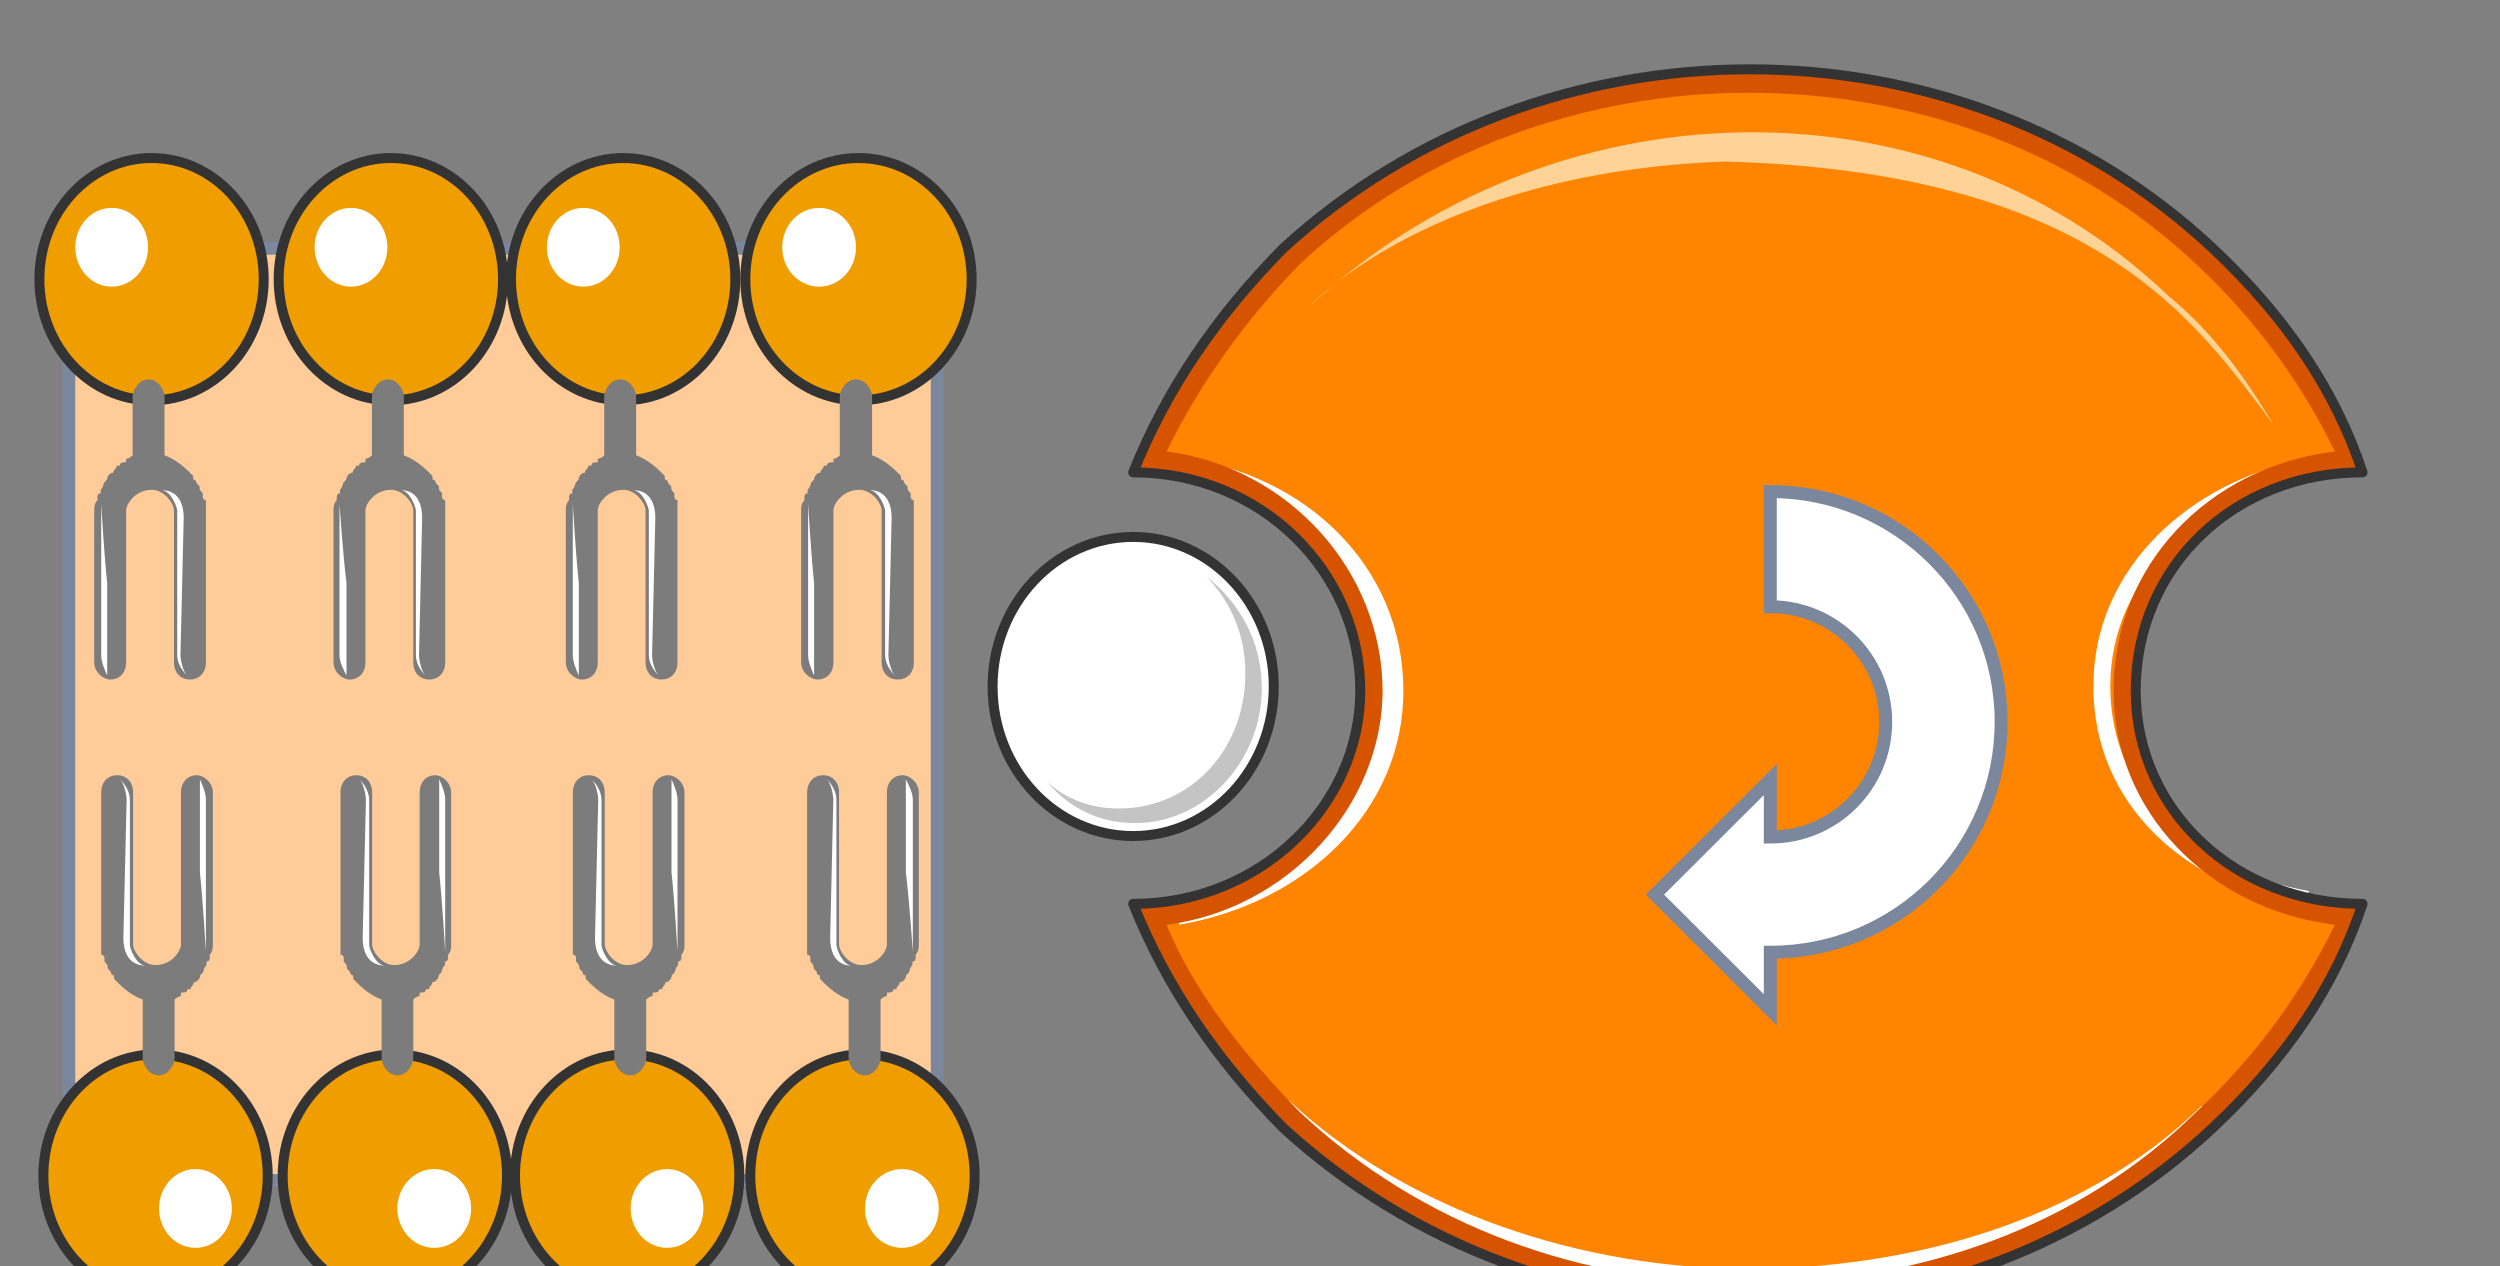 <svg xmlns="http://www.w3.org/2000/svg" version="1.0" viewBox="0 0 200.466 101.556"><rect x="0" y="0" width="200.466" height="101.556" fill="#808080" stroke="none"/><defs><clipPath clipPathUnits="userSpaceOnUse" id="a"><path d="M2.239 4.557h200.198v101.619H2.24z"/></clipPath><clipPath clipPathUnits="userSpaceOnUse" id="b"><path d="M178.452 42.854h23.266v24.225h-23.266z"/></clipPath></defs><path d="M5.517 19.908v74.755h69.637V19.908H5.517z" fill="#fc9" fill-rule="evenodd" fill-opacity="1" stroke="none"/><path clip-path="url(#a)" d="M5.517 19.908h69.637v74.755H5.517z" fill="none" stroke="#7b879d" stroke-width="1.039px" stroke-linecap="butt" stroke-linejoin="miter" stroke-miterlimit="8" stroke-dasharray="none" stroke-opacity="1"/><path d="M3.158 22.386c0-5.356 4.028-9.714 8.995-9.714 4.977 0 8.994 4.358 8.994 9.714 0 5.367-4.017 9.715-8.994 9.715-4.967 0-8.995-4.348-8.995-9.715z" fill="#f09d00" fill-rule="evenodd" fill-opacity="1" stroke="none"/><path clip-path="url(#a)" d="M3.158 22.386c0-5.356 4.028-9.714 8.995-9.714 4.977 0 8.994 4.358 8.994 9.714 0 5.367-4.017 9.715-8.994 9.715-4.967 0-8.995-4.348-8.995-9.715" fill="none" stroke="#333" stroke-width=".8px" stroke-linecap="butt" stroke-linejoin="miter" stroke-miterlimit="8" stroke-dasharray="none" stroke-opacity="1"/><path d="m15.75 38.727.25.27c0 .28 0 .28.26.559v.28c0 .27.25.27.25.27v13.002c0 .83-.51 1.379-1.28 1.379-.759 0-1.278-.55-1.278-1.38V40.936c0-.55-.76-1.659-1.79-1.659-1.279 0-2.048 1.11-2.048 1.66v12.172c0 .83-.51 1.379-1.28 1.379-.509 0-1.279-.55-1.279-1.38V40.936c0-.27 0-.55.26-.83v-.27s0-.279.26-.279v-.28c.25-.28.25-.55.25-.55l.26-.28c0-.28.25-.549.51-.549 0-.28.26-.28.26-.56h.25c0-.27.259-.27.509-.27v-.28c.26 0 .52-.28.52-.28v-4.696c0-.55.51-1.39 1.279-1.39.76 0 1.279.84 1.279 1.39v4.697c.76.28 1.53.83 2.299 1.659v.28c.26 0 .26.28.26.28z" fill="#7c7c7c" fill-rule="evenodd" fill-opacity="1" stroke="none"/><path d="M8.115 52.518V40.416s.24 4.127.48 6.326v7.426c-.24-.55-.48-1.1-.48-1.65zM14.471 52.518c0 .55.26 1.38.52 1.65-.52-.55-.78-1.1-.78-1.65V40.955c0-.28-.52-1.659-1.299-1.659 1.56 0 1.82 1.38 1.82 2.209l-.26 11.013zM6.036 19.828c0-1.739 1.31-3.158 2.919-3.158 1.619 0 2.918 1.419 2.918 3.158 0 1.749-1.3 3.158-2.918 3.158-1.61 0-2.919-1.41-2.919-3.158z" fill="#fff" fill-rule="evenodd" fill-opacity="1" stroke="none"/><path d="M21.467 94.263c0 5.367-4.018 9.714-8.995 9.714-4.967 0-8.994-4.347-8.994-9.714 0-5.357 4.027-9.714 8.994-9.714 4.977 0 8.995 4.357 8.995 9.714z" fill="#f09d00" fill-rule="evenodd" fill-opacity="1" stroke="none"/><path clip-path="url(#a)" d="M21.467 94.263c0 5.367-4.018 9.714-8.995 9.714-4.967 0-8.994-4.347-8.994-9.714 0-5.357 4.027-9.714 8.994-9.714 4.977 0 8.995 4.357 8.995 9.714" fill="none" stroke="#333" stroke-width=".8px" stroke-linecap="butt" stroke-linejoin="miter" stroke-miterlimit="8" stroke-dasharray="none" stroke-opacity="1"/><path d="m8.885 77.933-.25-.28c0-.27 0-.27-.26-.55v-.28c0-.27-.26-.27-.26-.27V63.552c0-.829.52-1.389 1.28-1.389.769 0 1.279.56 1.279 1.39v12.172c0 .55.77 1.66 1.798 1.66 1.28 0 2.04-1.11 2.04-1.66V63.551c0-.829.519-1.389 1.278-1.389.52 0 1.28.56 1.28 1.39v12.172c0 .27 0 .55-.25.83v.27s0 .28-.26.28v.28c-.25.269-.25.549-.25.549l-.26.28c0 .27-.26.55-.51.55 0 .28-.26.28-.26.559h-.25c0 .27-.259.27-.519.27v.28c-.25 0-.51.28-.51.28v4.697c0 .55-.51 1.379-1.279 1.379-.77 0-1.279-.83-1.279-1.38v-4.697c-.77-.28-1.529-.83-2.299-1.669v-.27c-.26 0-.26-.28-.26-.28z" fill="#7c7c7c" fill-rule="evenodd" fill-opacity="1" stroke="none"/><path d="M16.51 64.151v12.163s-.24-4.148-.48-6.356v-7.476c.24.56.48 1.11.48 1.67zM10.154 64.151c0-.56-.26-1.389-.52-1.669.52.56.78 1.11.78 1.67v11.622c0 .28.52 1.66 1.299 1.66-1.56 0-1.819-1.38-1.819-2.21l.26-11.073zM18.589 96.901c0 1.75-1.3 3.158-2.918 3.158-1.61 0-2.919-1.409-2.919-3.158 0-1.739 1.31-3.158 2.919-3.158 1.619 0 2.918 1.42 2.918 3.158z" fill="#fff" fill-rule="evenodd" fill-opacity="1" stroke="none"/><path d="M22.346 22.386c0-5.356 4.028-9.714 8.995-9.714 4.977 0 8.995 4.358 8.995 9.714 0 5.367-4.018 9.715-8.995 9.715-4.967 0-8.995-4.348-8.995-9.715z" fill="#f09d00" fill-rule="evenodd" fill-opacity="1" stroke="none"/><path d="M22.346 22.386c0-5.356 4.028-9.714 8.995-9.714 4.977 0 8.995 4.358 8.995 9.714 0 5.367-4.018 9.715-8.995 9.715-4.967 0-8.995-4.348-8.995-9.715" fill="none" stroke="#333" stroke-width=".8px" stroke-linecap="butt" stroke-linejoin="miter" stroke-miterlimit="8" stroke-dasharray="none" stroke-opacity="1"/><path d="m34.939 38.727.25.27c0 .28 0 .28.26.559v.28c0 .27.25.27.25.27v13.002c0 .83-.51 1.379-1.28 1.379-.76 0-1.28-.55-1.28-1.38V40.936c0-.55-.759-1.659-1.788-1.659-1.28 0-2.049 1.11-2.049 1.66v12.172c0 .83-.51 1.379-1.279 1.379-.51 0-1.28-.55-1.28-1.38V40.936c0-.27 0-.55.26-.83v-.27s0-.279.26-.279v-.28c.25-.28.25-.55.25-.55l.26-.28c0-.28.25-.549.51-.549 0-.28.26-.28.26-.56h.25c0-.27.26-.27.51-.27v-.28c.26 0 .519-.28.519-.28v-4.696c0-.55.51-1.39 1.28-1.39.759 0 1.278.84 1.278 1.39v4.697c.76.28 1.53.83 2.299 1.659v.28c.26 0 .26.28.26.28z" fill="#7c7c7c" fill-rule="evenodd" fill-opacity="1" stroke="none"/><path d="M27.224 52.518V40.416s.28 4.127.56 6.326v7.426c-.28-.55-.56-1.1-.56-1.65zM33.6 52.518c0 .55.25 1.38.5 1.65-.5-.55-.75-1.1-.75-1.65V40.955c0-.28-.5-1.659-1.25-1.659 1.5 0 1.75 1.38 1.75 2.209l-.25 11.013zM25.225 19.828c0-1.739 1.309-3.158 2.918-3.158 1.619 0 2.918 1.419 2.918 3.158 0 1.749-1.299 3.158-2.918 3.158-1.61 0-2.918-1.41-2.918-3.158z" fill="#fff" fill-rule="evenodd" fill-opacity="1" stroke="none"/><path d="M40.655 94.263c0 5.367-4.017 9.714-8.994 9.714-4.967 0-8.995-4.347-8.995-9.714 0-5.357 4.028-9.714 8.995-9.714 4.977 0 8.994 4.357 8.994 9.714z" fill="#f09d00" fill-rule="evenodd" fill-opacity="1" stroke="none"/><path clip-path="url(#a)" d="M40.655 94.263c0 5.367-4.017 9.714-8.994 9.714-4.967 0-8.995-4.347-8.995-9.714 0-5.357 4.028-9.714 8.995-9.714 4.977 0 8.994 4.357 8.994 9.714" fill="none" stroke="#333" stroke-width=".8px" stroke-linecap="butt" stroke-linejoin="miter" stroke-miterlimit="8" stroke-dasharray="none" stroke-opacity="1"/><path d="m28.073 77.933-.26-.28c0-.27 0-.27-.25-.55v-.28c0-.27-.26-.27-.26-.27V63.552c0-.829.51-1.389 1.27-1.389s1.269.56 1.269 1.39v12.172c0 .55.76 1.66 1.779 1.66 1.27 0 2.029-1.11 2.029-1.66V63.551c0-.829.5-1.389 1.269-1.389.5 0 1.26.56 1.26 1.39v12.172c0 .27 0 .55-.25.83v.27s0 .28-.25.28v.28c-.26.269-.26.549-.26.549l-.25.28c0 .27-.25.55-.51.55 0 .28-.25.28-.25.559h-.26c0 .27-.25.27-.5.27v.28c-.26 0-.51.28-.51.28v4.697c0 .55-.509 1.379-1.268 1.379-.76 0-1.27-.83-1.27-1.38v-4.697c-.76-.28-1.519-.83-2.278-1.669v-.27c-.25 0-.25-.28-.25-.28z" fill="#7c7c7c" fill-rule="evenodd" fill-opacity="1" stroke="none"/><path d="M35.698 64.151v12.163s-.24-4.148-.48-6.356v-7.476c.24.56.48 1.11.48 1.67zM29.342 64.151c0-.56-.26-1.389-.52-1.669.52.56.78 1.11.78 1.67v11.622c0 .28.52 1.66 1.3 1.66-1.56 0-1.82-1.38-1.82-2.21l.26-11.073zM37.777 96.901c0 1.75-1.32 3.158-2.958 3.158-1.63 0-2.958-1.409-2.958-3.158 0-1.739 1.329-3.158 2.958-3.158 1.639 0 2.958 1.42 2.958 3.158z" fill="#fff" fill-rule="evenodd" fill-opacity="1" stroke="none"/><path d="M40.975 22.386c0-5.356 4.028-9.714 8.995-9.714 4.977 0 8.994 4.358 8.994 9.714 0 5.367-4.017 9.715-8.994 9.715-4.967 0-8.995-4.348-8.995-9.715z" fill="#f09d00" fill-rule="evenodd" fill-opacity="1" stroke="none"/><path d="M40.975 22.386c0-5.356 4.028-9.714 8.995-9.714 4.977 0 8.994 4.358 8.994 9.714 0 5.367-4.017 9.715-8.994 9.715-4.967 0-8.995-4.348-8.995-9.715" fill="none" stroke="#333" stroke-width=".8px" stroke-linecap="butt" stroke-linejoin="miter" stroke-miterlimit="8" stroke-dasharray="none" stroke-opacity="1"/><path d="m53.568 38.727.25.27c0 .28 0 .28.26.559v.28c0 .27.25.27.25.27v13.002c0 .83-.51 1.379-1.28 1.379-.76 0-1.28-.55-1.28-1.38V40.936c0-.55-.759-1.659-1.788-1.659-1.28 0-2.049 1.11-2.049 1.66v12.172c0 .83-.51 1.379-1.28 1.379-.509 0-1.278-.55-1.278-1.38V40.936c0-.27 0-.55.26-.83v-.27s0-.279.26-.279v-.28c.249-.28.249-.55.249-.55l.26-.28c0-.28.25-.549.51-.549 0-.28.26-.28.26-.56h.25c0-.27.26-.27.509-.27v-.28c.26 0 .52-.28.52-.28v-4.696c0-.55.51-1.39 1.279-1.39.76 0 1.28.84 1.28 1.39v4.697c.759.28 1.528.83 2.298 1.659v.28c.26 0 .26.28.26.28z" fill="#7c7c7c" fill-rule="evenodd" fill-opacity="1" stroke="none"/><path d="M45.932 52.518V40.416s.24 4.127.48 6.326v7.426c-.24-.55-.48-1.1-.48-1.65zM52.288 52.518c0 .55.26 1.38.52 1.65-.52-.55-.78-1.1-.78-1.65V40.955c0-.28-.52-1.659-1.299-1.659 1.56 0 1.82 1.38 1.82 2.209l-.26 11.013zM43.853 19.828c0-1.739 1.31-3.158 2.919-3.158 1.619 0 2.918 1.419 2.918 3.158 0 1.749-1.3 3.158-2.918 3.158-1.61 0-2.919-1.41-2.919-3.158z" fill="#fff" fill-rule="evenodd" fill-opacity="1" stroke="none"/><path d="M59.284 94.263c0 5.367-4.017 9.714-8.994 9.714-4.967 0-8.995-4.347-8.995-9.714 0-5.357 4.028-9.714 8.995-9.714 4.977 0 8.994 4.357 8.994 9.714z" fill="#f09d00" fill-rule="evenodd" fill-opacity="1" stroke="none"/><path clip-path="url(#a)" d="M59.284 94.263c0 5.367-4.017 9.714-8.994 9.714-4.967 0-8.995-4.347-8.995-9.714 0-5.357 4.028-9.714 8.995-9.714 4.977 0 8.994 4.357 8.994 9.714" fill="none" stroke="#333" stroke-width=".8px" stroke-linecap="butt" stroke-linejoin="miter" stroke-miterlimit="8" stroke-dasharray="none" stroke-opacity="1"/><path d="m46.702 77.933-.25-.28c0-.27 0-.27-.26-.55v-.28c0-.27-.26-.27-.26-.27V63.552c0-.829.52-1.389 1.28-1.389.769 0 1.279.56 1.279 1.39v12.172c0 .55.77 1.66 1.799 1.66 1.279 0 2.038-1.11 2.038-1.66V63.551c0-.829.52-1.389 1.28-1.389.52 0 1.279.56 1.279 1.39v12.172c0 .27 0 .55-.25.83v.27s0 .28-.26.28v.28c-.25.269-.25.549-.25.549l-.26.28c0 .27-.26.55-.51.55 0 .28-.26.28-.26.559h-.249c0 .27-.26.27-.52.27v.28c-.25 0-.51.28-.51.28v4.697c0 .55-.51 1.379-1.279 1.379-.77 0-1.279-.83-1.279-1.38v-4.697c-.77-.28-1.529-.83-2.298-1.669v-.27c-.26 0-.26-.28-.26-.28z" fill="#7c7c7c" fill-rule="evenodd" fill-opacity="1" stroke="none"/><path d="M54.327 64.151v12.163s-.24-4.148-.48-6.356v-7.476c.24.56.48 1.11.48 1.67zM47.97 64.151c0-.56-.259-1.389-.519-1.669.52.56.78 1.11.78 1.67v11.622c0 .28.52 1.66 1.299 1.66-1.56 0-1.819-1.38-1.819-2.21l.26-11.073zM56.406 96.901c0 1.75-1.3 3.158-2.918 3.158-1.61 0-2.919-1.409-2.919-3.158 0-1.739 1.31-3.158 2.919-3.158 1.619 0 2.918 1.42 2.918 3.158z" fill="#fff" fill-rule="evenodd" fill-opacity="1" stroke="none"/><path d="M59.764 22.386c0-5.356 4.067-9.714 9.074-9.714 5.017 0 9.075 4.358 9.075 9.714 0 5.367-4.058 9.715-9.075 9.715-5.007 0-9.074-4.348-9.074-9.715z" fill="#f09d00" fill-rule="evenodd" fill-opacity="1" stroke="none"/><path d="M59.764 22.386c0-5.356 4.067-9.714 9.074-9.714 5.017 0 9.075 4.358 9.075 9.714 0 5.367-4.058 9.715-9.075 9.715-5.007 0-9.074-4.348-9.074-9.715" fill="none" stroke="#333" stroke-width=".8px" stroke-linecap="butt" stroke-linejoin="miter" stroke-miterlimit="8" stroke-dasharray="none" stroke-opacity="1"/><path d="m72.506 38.727.26.27c0 .28 0 .28.26.559v.28c0 .27.25.27.25.27v13.002c0 .83-.51 1.379-1.29 1.379-.77 0-1.289-.55-1.289-1.38V40.936c0-.55-.77-1.659-1.809-1.659-1.289 0-2.059 1.11-2.059 1.66v12.172c0 .83-.52 1.379-1.289 1.379-.52 0-1.299-.55-1.299-1.38V40.936c0-.27 0-.55.26-.83v-.27s0-.279.26-.279v-.28c.26-.28.26-.55.26-.55l.26-.28c0-.28.26-.549.51-.549 0-.28.259-.28.259-.56h.26c0-.27.26-.27.52-.27v-.28c.26 0 .51-.28.51-.28v-4.696c0-.55.519-1.39 1.298-1.39.77 0 1.29.84 1.29 1.39v4.697c.77.28 1.549.83 2.318 1.659v.28c.26 0 .26.28.26.28z" fill="#7c7c7c" fill-rule="evenodd" fill-opacity="1" stroke="none"/><path d="M64.8 52.518V40.416s.24 4.127.48 6.326v7.426c-.24-.55-.48-1.1-.48-1.65zM71.237 52.518c0 .55.26 1.38.52 1.65-.52-.55-.78-1.1-.78-1.65V40.955c0-.28-.52-1.659-1.3-1.659 1.56 0 1.82 1.38 1.82 2.209l-.26 11.013zM62.722 19.828c0-1.739 1.33-3.158 2.958-3.158 1.64 0 2.958 1.419 2.958 3.158 0 1.749-1.319 3.158-2.958 3.158-1.629 0-2.958-1.41-2.958-3.158z" fill="#fff" fill-rule="evenodd" fill-opacity="1" stroke="none"/><path d="M78.153 94.263c0 5.367-4.018 9.714-8.995 9.714-4.967 0-8.994-4.347-8.994-9.714 0-5.357 4.027-9.714 8.994-9.714 4.977 0 8.995 4.357 8.995 9.714z" fill="#f09d00" fill-rule="evenodd" fill-opacity="1" stroke="none"/><path clip-path="url(#a)" d="M78.153 94.263c0 5.367-4.018 9.714-8.995 9.714-4.967 0-8.994-4.347-8.994-9.714 0-5.357 4.027-9.714 8.994-9.714 4.977 0 8.995 4.357 8.995 9.714" fill="none" stroke="#333" stroke-width=".8px" stroke-linecap="butt" stroke-linejoin="miter" stroke-miterlimit="8" stroke-dasharray="none" stroke-opacity="1"/><path d="m65.49 77.933-.25-.28c0-.27 0-.27-.26-.55v-.28c0-.27-.26-.27-.26-.27V63.552c0-.829.52-1.389 1.28-1.389.77 0 1.28.56 1.28 1.39v12.172c0 .55.769 1.66 1.798 1.66 1.28 0 2.039-1.11 2.039-1.66V63.551c0-.829.52-1.389 1.28-1.389.519 0 1.278.56 1.278 1.39v12.172c0 .27 0 .55-.25.83v.27s0 .28-.26.28v.28c-.25.269-.25.549-.25.549l-.259.28c0 .27-.26.55-.51.55 0 .28-.26.28-.26.559h-.25c0 .27-.26.27-.52.27v.28c-.249 0-.509.28-.509.28v4.697c0 .55-.51 1.379-1.279 1.379-.77 0-1.28-.83-1.28-1.38v-4.697c-.769-.28-1.528-.83-2.298-1.669v-.27c-.26 0-.26-.28-.26-.28z" fill="#7c7c7c" fill-rule="evenodd" fill-opacity="1" stroke="none"/><path d="M73.196 64.151v12.163s-.28-4.148-.56-6.356v-7.476c.28.56.56 1.11.56 1.67zM66.82 64.151c0-.56-.25-1.389-.5-1.669.5.56.75 1.11.75 1.67v11.622c0 .28.499 1.66 1.249 1.66-1.5 0-1.75-1.38-1.75-2.21l.25-11.073zM75.274 96.901c0 1.75-1.319 3.158-2.958 3.158-1.629 0-2.958-1.409-2.958-3.158 0-1.739 1.33-3.158 2.958-3.158 1.64 0 2.958 1.42 2.958 3.158z" fill="#fff" fill-rule="evenodd" fill-opacity="1" stroke="none"/><path clip-path="url(#a)" d="M177.472 90.405c5.757-5.417 9.755-11.253 11.973-17.929-10.214 0-18.189-7.495-18.189-17.09 0-10.013 7.975-17.509 18.19-17.509-2.22-6.676-6.217-12.512-11.974-17.93-20.427-19.187-53.747-19.187-74.614 0-5.317 5.418-9.315 11.254-11.993 17.93 10.214 0 18.209 7.915 18.209 17.51 0 9.174-7.995 17.09-18.21 17.09 2.68 6.675 6.677 12.511 11.994 17.928 20.867 19.169 54.187 19.169 74.614 0z" fill="#ff8500" fill-rule="evenodd" fill-opacity="1" stroke="none"/><path d="M94.423 73.316c9.744-1.66 17.27-8.745 17.27-17.91 0-9.574-7.526-16.66-17.27-17.909" fill="none" stroke="#fff" stroke-width="1.679px" stroke-linecap="butt" stroke-linejoin="miter" stroke-miterlimit="8" stroke-dasharray="none" stroke-opacity="1"/><path clip-path="url(#a)" d="M177.013 89.166c-9.754 9.534-23.966 13.252-36.818 13.252-13.332 0-27.523-4.557-37.297-13.672" fill="none" stroke="#fff" stroke-width="1.359px" stroke-linecap="butt" stroke-linejoin="miter" stroke-miterlimit="8" stroke-dasharray="none" stroke-opacity="1"/><path d="M185.008 37.497c-8.895 1.68-16.47 8.355-16.47 17.53 0 9.174 7.136 15.43 16.47 17.09" fill="none" stroke="#fff" stroke-width="1.359px" stroke-linecap="butt" stroke-linejoin="miter" stroke-miterlimit="8" stroke-dasharray="none" stroke-opacity="1"/><path clip-path="url(#a)" d="M189.445 72.476c-10.214 0-18.189-7.495-18.189-17.09 0-10.013 7.975-17.509 18.19-17.509-2.22-6.676-6.217-12.512-11.974-17.93-20.427-19.187-53.747-19.187-74.614 0-5.317 5.418-9.315 11.254-11.993 17.93 10.214 0 18.209 7.915 18.209 17.51 0 9.174-7.995 17.09-18.21 17.09 2.68 6.675 6.677 12.511 11.994 17.928 20.867 19.169 54.187 19.169 74.614 0 5.757-5.417 9.755-11.253 11.973-17.929zm-85.248 16.67c-4.437-4.577-8.435-9.574-10.654-14.99 9.774-1.26 17.31-9.595 17.31-18.77 0-9.594-7.536-17.929-17.31-19.188 2.659-5.417 6.217-10.414 10.654-14.99 9.774-9.175 23.086-13.773 35.958-13.773 13.332 0 26.204 4.598 35.978 13.772 4.877 4.577 8.435 9.574 11.094 14.991-10.214 1.26-17.75 9.175-17.75 19.188 0 9.595 7.536 17.51 17.75 18.77-2.659 5.416-6.217 10.413-11.094 14.99-9.334 9.174-22.206 13.772-35.978 13.772-13.312 0-26.184-4.598-35.958-13.772z" fill="#d65300" fill-rule="evenodd" fill-opacity="1" stroke="none"/><path d="M138.356 12.952c29.762.84 37.757 12.852 43.974 21.147-2.22-3.717-4.878-7.455-8.435-10.353-19.109-18.27-49.77-17.01-68.879.82 0 0 9.794-10.774 33.34-11.614z" fill="#fed395" fill-rule="evenodd" fill-opacity="1" stroke="none"/><path clip-path="url(#a)" d="M177.472 90.405c5.757-5.417 9.755-11.253 11.973-17.929-10.214 0-18.189-7.495-18.189-17.09 0-10.013 7.975-17.509 18.19-17.509-2.22-6.676-6.217-12.512-11.974-17.93-20.427-19.187-53.747-19.187-74.614 0-5.317 5.418-9.315 11.254-11.993 17.93 10.214 0 18.209 7.915 18.209 17.51 0 9.174-7.995 17.09-18.21 17.09 2.68 6.675 6.677 12.511 11.994 17.928 20.867 19.169 54.187 19.169 74.614 0" fill="none" stroke="#333" stroke-width=".8px" stroke-linecap="round" stroke-linejoin="round" stroke-miterlimit="10" stroke-dasharray="none" stroke-opacity="1"/><path d="M141.954 67.12c5.117 0 9.254-4.118 9.254-9.235 0-5.097-4.137-9.234-9.254-9.234v-9.235c10.234 0 18.509 8.275 18.509 18.469 0 10.214-8.275 18.469-18.489 18.469h-.02v4.617l-9.254-9.234 9.254-9.235v4.617z" fill="#fff" fill-rule="evenodd" fill-opacity="1" stroke="none"/><path d="M141.954 67.12c5.117 0 9.254-4.118 9.254-9.235 0-5.097-4.137-9.234-9.254-9.234v-9.235c10.234 0 18.509 8.275 18.509 18.469 0 10.214-8.275 18.469-18.489 18.469h-.02v4.617l-9.254-9.234 9.254-9.235v4.617z" fill="none" stroke="#7b879d" stroke-width="1.039px" stroke-linecap="butt" stroke-linejoin="miter" stroke-miterlimit="8" stroke-dasharray="none" stroke-opacity="1"/><path d="M79.592 55.047c0-6.616 5.047-11.993 11.273-11.993s11.273 5.377 11.273 11.993c0 6.626-5.047 11.992-11.273 11.992s-11.273-5.366-11.273-11.992z" fill="#fff" fill-rule="evenodd" fill-opacity="1" stroke="none"/><path d="M96.771 46.252c1.99 2.119 3.088 4.707 3.088 7.765 0 6.107-4.407 10.814-10.133 10.814-2.209 0-4.188-.71-5.737-2.119C85.758 64.831 88.177 66 91.045 66c5.506 0 10.134-4.937 10.134-10.813 0-3.758-1.76-6.816-4.408-8.935z" fill="#c4c4c4" fill-rule="evenodd" fill-opacity="1" stroke="none"/><path d="M79.592 55.047c0-6.616 5.047-11.993 11.273-11.993s11.273 5.377 11.273 11.993c0 6.626-5.047 11.992-11.273 11.992s-11.273-5.366-11.273-11.992" fill="none" stroke="#333" stroke-width=".8px" stroke-linecap="round" stroke-linejoin="round" stroke-miterlimit="10" stroke-dasharray="none" stroke-opacity="1"/></svg>